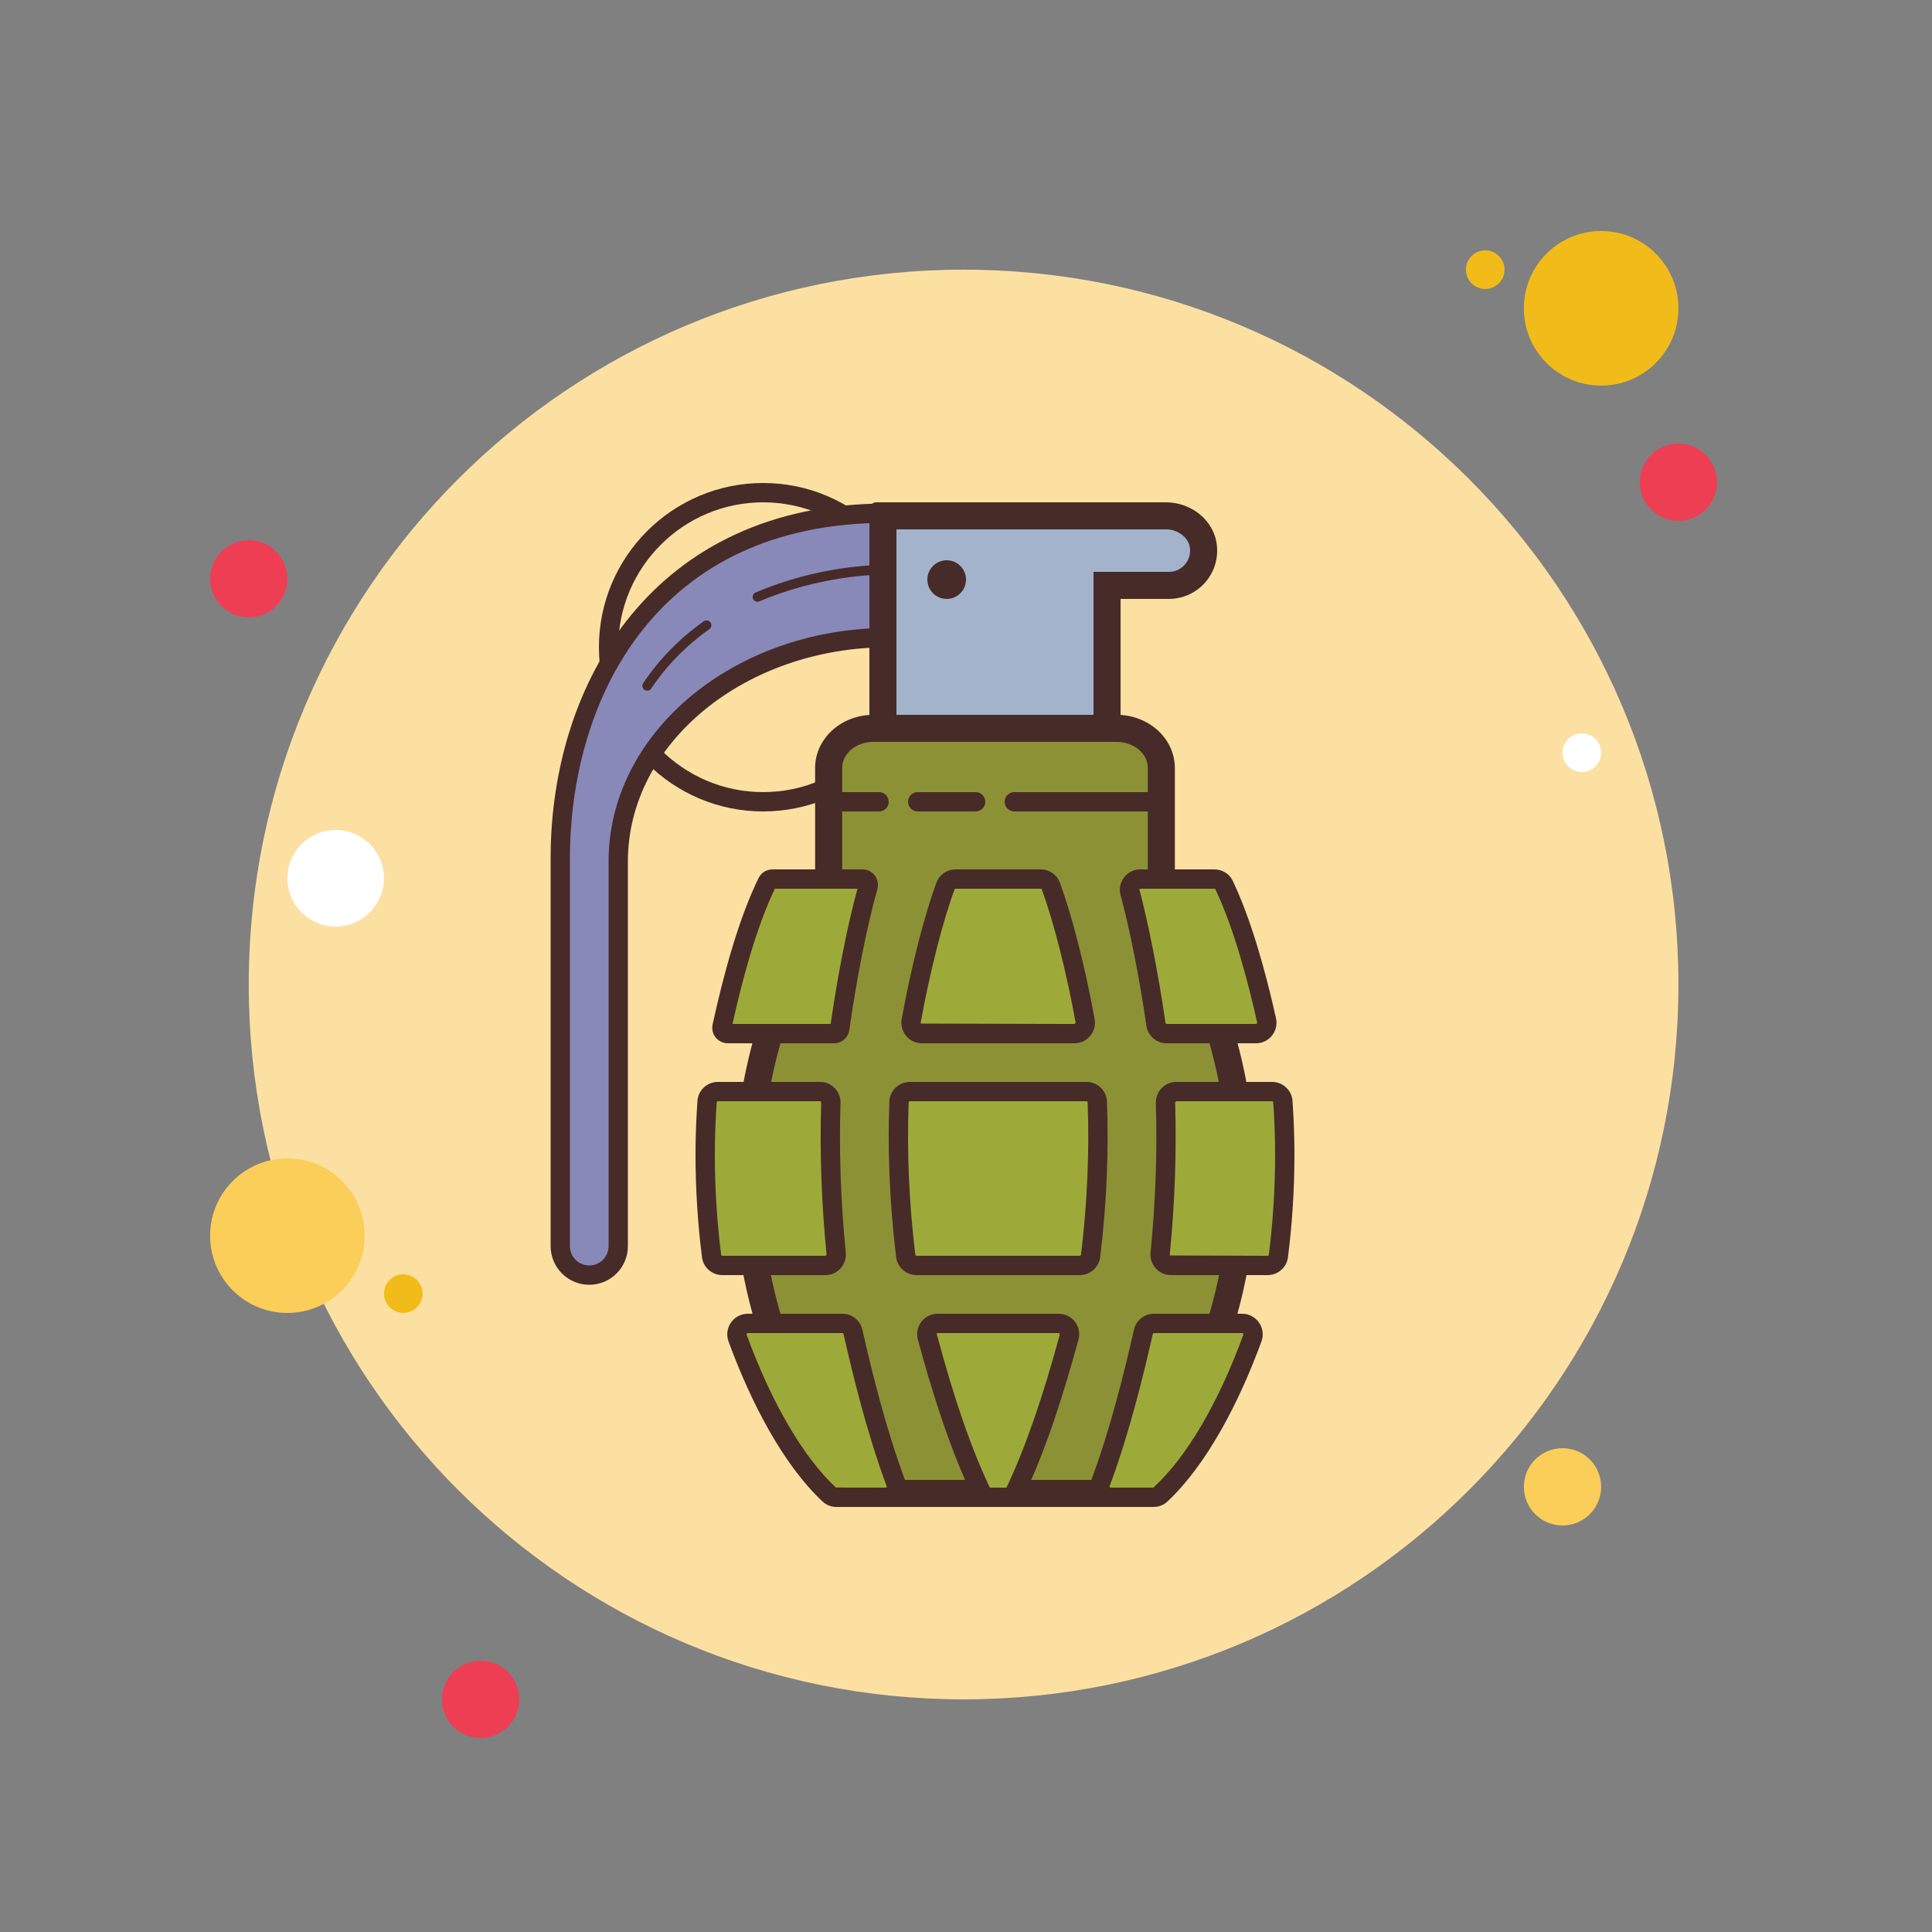 <svg xmlns="http://www.w3.org/2000/svg"  viewBox="0 0 100 100" width="200px" height="200px"><rect x="0" y="0" width="100" height="100" fill="#808080" stroke="none"/><path fill="#ee3e54" d="M12.875,27.958c-1.105,0-2,0.895-2,2s0.895,2,2,2s2-0.895,2-2S13.98,27.958,12.875,27.958z"/><path fill="#f1bc19" d="M76.875,12.958c-0.551,0-1,0.449-1,1s0.449,1,1,1s1-0.449,1-1S77.426,12.958,76.875,12.958z"/><path fill="#fce0a2" d="M49.875,13.958c-20.434,0-37,16.566-37,37s16.566,37,37,37s37-16.566,37-37 S70.309,13.958,49.875,13.958z"/><path fill="#f1bc19" d="M82.875,11.958c-2.211,0-4,1.789-4,4s1.789,4,4,4s4-1.789,4-4S85.086,11.958,82.875,11.958z"/><path fill="#ee3e54" d="M86.875,22.958c-1.105,0-2,0.895-2,2s0.895,2,2,2s2-0.895,2-2S87.98,22.958,86.875,22.958z"/><path fill="#fbcd59" d="M80.875,74.958c-1.105,0-2,0.895-2,2s0.895,2,2,2s2-0.895,2-2S81.98,74.958,80.875,74.958z M14.875,59.958c-2.211,0-4,1.789-4,4c0,2.211,1.789,4,4,4s4-1.789,4-4C18.875,61.747,17.086,59.958,14.875,59.958z"/><path fill="#ee3e54" d="M24.875,85.958c-1.105,0-2,0.895-2,2s0.895,2,2,2s2-0.895,2-2S25.98,85.958,24.875,85.958z"/><path fill="#fff" d="M17.375,42.958c-1.379,0-2.5,1.121-2.5,2.5s1.121,2.5,2.5,2.5s2.5-1.121,2.5-2.5 S18.754,42.958,17.375,42.958z"/><path fill="#f1bc19" d="M20.875,65.958c-0.551,0-1,0.449-1,1s0.449,1,1,1s1-0.449,1-1S21.426,65.958,20.875,65.958z"/><path fill="#fff" d="M81.875,37.958c-0.551,0-1,0.449-1,1s0.449,1,1,1s1-0.449,1-1S82.426,37.958,81.875,37.958z"/><g><path fill="#472b29" d="M39.5,42c-4.687,0-8.5-3.813-8.5-8.5s3.813-8.5,8.5-8.5s8.5,3.813,8.5,8.5S44.187,42,39.5,42z M39.5,26c-4.136,0-7.5,3.365-7.5,7.5s3.364,7.5,7.5,7.5s7.5-3.365,7.5-7.5S43.636,26,39.5,26z"/><path fill="#8889b9" d="M46,33l-0.125-6.438C34.5,26.563,29,35,29,44.417V64.5c0,0.828,0.672,1.5,1.5,1.5h0 c0.828,0,1.5-0.672,1.5-1.5V44.583C32,38,38.5,33,46,33z"/><path fill="#472b29" d="M30.5,66.5c-1.103,0-2-0.897-2-2V44.417c0-9.136,5.373-18.354,17.375-18.354 c0.272,0,0.495,0.218,0.5,0.49L46.5,32.99c0.002,0.134-0.049,0.264-0.143,0.36C46.263,33.446,46.134,33.5,46,33.5 c-7.444,0-13.5,4.972-13.5,11.083V64.5C32.5,65.603,31.603,66.5,30.5,66.5z M45.385,27.068C33.673,27.318,29.5,36.521,29.5,44.417 V64.5c0,0.552,0.449,1,1,1s1-0.448,1-1V44.583c0-6.521,6.23-11.851,13.99-12.076L45.385,27.068z"/><path fill="#a2b3cb" d="M45.7,39.3V26.7h14.657c0.994,0,1.843,0.708,1.934,1.612c0.051,0.518-0.11,1.013-0.456,1.395 C61.494,30.084,61.008,30.3,60.5,30.3h-3.2v9H45.7z"/><path fill="#472b29" d="M60.358,27.4c0.628,0,1.182,0.44,1.236,0.981c0.032,0.319-0.067,0.623-0.278,0.856 C61.105,29.471,60.815,29.6,60.5,29.6H58h-1.4V31v7.6H46.4V27.4h6.1H58H60.358 M60.358,26H58h-5.5h-7.146 C45.159,26,45,26.159,45,26.354V40h13v-9h2.5c1.466,0,2.637-1.261,2.487-2.758C62.857,26.941,61.665,26,60.358,26L60.358,26z"/><path fill="#8c9136" d="M45.379,77.3c-3.942-2.954-6.679-9.585-6.679-16.238c0-5.065,1.624-10.541,4.041-13.627 l0.149-0.19V39.75c0-1.13,1.037-2.05,2.313-2.05h12.596c1.275,0,2.313,0.92,2.313,2.05v7.495l0.149,0.19 c2.417,3.086,4.041,8.562,4.041,13.627c0,6.652-2.737,13.284-6.679,16.238H45.379z"/><path fill="#472b29" d="M57.798,38.4c0.889,0,1.612,0.605,1.612,1.35v7.254v0.483l0.298,0.38 c2.328,2.972,3.892,8.275,3.892,13.195c0,6.342-2.539,12.643-6.217,15.538H45.617c-3.678-2.895-6.217-9.196-6.217-15.538 c0-4.92,1.564-10.223,3.892-13.195l0.298-0.38v-0.483V39.75c0-0.745,0.723-1.35,1.612-1.35H57.798 M57.798,37H45.202 c-1.664,0-3.012,1.231-3.012,2.75v7.254C39.613,50.293,38,55.921,38,61.063C38,67.966,40.897,74.96,45.151,78h12.699 C62.103,74.96,65,67.966,65,61.063c0-5.141-1.613-10.769-4.19-14.059V39.75C60.81,38.231,59.462,37,57.798,37L57.798,37z"/><path fill="#9daa39" d="M60.604,65.5c-0.157,0-0.302-0.064-0.408-0.181c-0.11-0.122-0.162-0.28-0.146-0.445 c0.26-2.629,0.352-5.25,0.275-7.79c-0.005-0.157,0.051-0.305,0.159-0.416c0.105-0.108,0.247-0.168,0.399-0.168h4.956 c0.295,0,0.542,0.225,0.561,0.513c0.067,0.961,0.099,1.856,0.099,2.737c0,1.765-0.111,3.538-0.332,5.268 c-0.035,0.274-0.276,0.482-0.562,0.482H60.604z"/><path fill="#472b29" d="M65.84,57c0.032,0,0.061,0.022,0.063,0.047C65.968,58.002,66,58.886,66,59.75 c0,1.744-0.11,3.495-0.328,5.205C65.67,64.976,65.642,65,65.606,65l-5.04-0.017c-0.015-0.016-0.021-0.036-0.018-0.06 c0.262-2.654,0.355-5.296,0.277-7.854c0-0.008-0.001-0.032,0.059-0.068H65.84 M65.84,56h-4.956c-0.602,0-1.077,0.498-1.058,1.099 c0.073,2.371,0.001,4.952-0.272,7.726C59.491,65.451,59.975,66,60.604,66h5.002c0.533,0,0.991-0.391,1.058-0.919 C66.883,63.364,67,61.581,67,59.75c0-0.939-0.037-1.861-0.1-2.771C66.862,56.426,66.395,56,65.84,56L65.84,56z"/><path fill="#9daa39" d="M51.278,77.5c-0.219,0-0.419-0.122-0.509-0.312c-0.97-2.052-1.879-4.665-2.779-7.987 c-0.045-0.168-0.011-0.342,0.094-0.48c0.108-0.141,0.272-0.221,0.451-0.221h6.26c0.179,0,0.343,0.081,0.45,0.221 c0.105,0.137,0.139,0.312,0.094,0.48c-0.901,3.324-1.81,5.937-2.779,7.988c-0.089,0.189-0.289,0.311-0.508,0.311H51.278z"/><path fill="#472b29" d="M54.794,69c0.01,0,0.034,0,0.062,0.07c-0.893,3.294-1.792,5.88-2.749,7.905 C52.102,76.987,52.079,77,52.051,77h-0.773c-0.028,0-0.051-0.013-0.056-0.025c-0.957-2.024-1.856-4.61-2.74-7.95 C48.5,69,48.524,69,48.535,69H54.794 M54.794,68h-6.26c-0.699,0-1.21,0.657-1.027,1.332c0.664,2.453,1.582,5.474,2.81,8.071 C50.492,77.771,50.869,78,51.278,78h0.773c0.408,0,0.786-0.229,0.96-0.598c1.228-2.597,2.145-5.618,2.81-8.071 C56.004,68.657,55.493,68,54.794,68L54.794,68z"/><path fill="#9daa39" d="M60.384,53.5c-0.28,0-0.513-0.203-0.553-0.483c-0.365-2.52-0.856-5.006-1.348-6.819 c-0.045-0.167-0.011-0.341,0.094-0.478c0.107-0.14,0.271-0.22,0.448-0.22h3.831c0.214,0,0.409,0.116,0.495,0.295 c0.997,2.08,1.75,4.964,2.206,7.016c0.038,0.17-0.002,0.344-0.11,0.479c-0.063,0.078-0.203,0.209-0.437,0.209H60.384z"/><path fill="#472b29" d="M62.855,46l0.044,0.011c0.977,2.038,1.719,4.882,2.169,6.909c0.002,0.01,0.007,0.033-0.012,0.058 C65.038,53,65.019,53,65.009,53h-4.625c-0.031,0-0.053-0.021-0.058-0.054c-0.368-2.54-0.864-5.047-1.353-6.922 C58.992,46,59.015,46,59.025,46H62.855 M62.855,45h-3.83c-0.697,0-1.207,0.656-1.025,1.329c0.497,1.833,0.986,4.338,1.336,6.76 C59.412,53.612,59.855,54,60.384,54h4.625c0.682,0,1.184-0.631,1.036-1.297c-0.543-2.445-1.302-5.159-2.244-7.124 C63.628,45.219,63.254,45,62.855,45L62.855,45z"/><path fill="#9daa39" d="M47.442,65.5c-0.282,0-0.528-0.218-0.562-0.496c-0.328-2.703-0.445-5.387-0.347-7.977 c0.011-0.295,0.259-0.527,0.563-0.527h9.136c0.304,0,0.552,0.232,0.563,0.527c0.098,2.589-0.019,5.273-0.347,7.977 c-0.034,0.278-0.281,0.496-0.563,0.496H47.442z"/><path fill="#472b29" d="M56.232,57c0.035,0,0.062,0.024,0.063,0.046c0.097,2.563-0.018,5.221-0.343,7.898 C55.949,64.973,55.917,65,55.886,65h-8.444c-0.031,0-0.063-0.027-0.066-0.056c-0.325-2.678-0.44-5.335-0.343-7.898 C47.034,57.024,47.062,57,47.097,57H56.232 M56.232,56h-9.135c-0.567,0-1.041,0.442-1.063,1.008 c-0.092,2.437-0.005,5.129,0.349,8.056C46.448,65.596,46.907,66,47.443,66h8.444c0.535,0,0.995-0.404,1.059-0.936 c0.355-2.927,0.442-5.62,0.349-8.056C57.273,56.442,56.799,56,56.232,56L56.232,56z"/><path fill="#9daa39" d="M57.489,77.5c-0.187,0-0.354-0.087-0.459-0.239c-0.105-0.152-0.128-0.338-0.063-0.512 c1.017-2.729,1.75-5.764,2.214-7.81c0.058-0.258,0.283-0.438,0.547-0.438h4.567c0.186,0,0.354,0.087,0.46,0.24 c0.108,0.154,0.132,0.344,0.067,0.521c-1.31,3.587-2.995,6.464-4.745,8.1c-0.096,0.09-0.231,0.139-0.38,0.139H57.489z"/><path fill="#472b29" d="M64.294,69c0.012,0,0.033,0,0.051,0.026c0.02,0.029,0.012,0.052,0.008,0.063 c-1.283,3.515-2.923,6.322-4.656,7.911h-2.207c-0.012,0-0.032,0-0.049-0.024c-0.016-0.023-0.01-0.041-0.006-0.052 c1.029-2.762,1.767-5.817,2.233-7.875C59.674,69.02,59.698,69,59.727,69H64.294 M64.294,68h-4.567 c-0.497,0-0.925,0.343-1.035,0.828c-0.519,2.294-1.236,5.173-2.195,7.746C56.24,77.267,56.75,78,57.489,78h2.207 c0.267,0,0.527-0.092,0.722-0.274c2.039-1.906,3.72-5.134,4.874-8.293C65.546,68.737,65.034,68,64.294,68L64.294,68z"/><path fill="#9daa39" d="M37.394,65.5c-0.286,0-0.527-0.207-0.562-0.482c-0.22-1.73-0.332-3.503-0.332-5.268 c0-0.88,0.032-1.776,0.099-2.736c0.02-0.288,0.266-0.514,0.561-0.514h5.285c0.152,0,0.294,0.06,0.399,0.168 c0.107,0.111,0.164,0.258,0.159,0.416c-0.078,2.536,0.015,5.157,0.275,7.79c0.016,0.165-0.035,0.323-0.146,0.445 c-0.106,0.117-0.251,0.181-0.408,0.181H37.394z"/><path fill="#472b29" d="M42.445,57l0.04,0.016c0.019,0.02,0.019,0.044,0.019,0.052c-0.078,2.558,0.015,5.201,0.277,7.854 c0.002,0.024-0.004,0.044-0.056,0.077h-5.331c-0.036,0-0.063-0.024-0.066-0.045C37.11,63.245,37,61.494,37,59.75 c0-0.864,0.032-1.748,0.097-2.702C37.099,57.022,37.128,57,37.16,57H42.445 M42.445,56H37.16c-0.555,0-1.022,0.426-1.06,0.979 c-0.063,0.91-0.1,1.832-0.1,2.771c0,1.831,0.117,3.614,0.336,5.331C36.403,65.609,36.861,66,37.394,66h5.331 c0.63,0,1.113-0.549,1.051-1.175c-0.274-2.773-0.345-5.354-0.272-7.726C43.522,56.498,43.047,56,42.445,56L42.445,56z"/><g><path fill="#9daa39" d="M43.304,77.5c-0.149,0-0.284-0.05-0.381-0.14c-1.75-1.636-3.435-4.512-4.745-8.099 c-0.065-0.177-0.041-0.367,0.067-0.521c0.106-0.153,0.274-0.24,0.46-0.24h4.896c0.264,0,0.488,0.18,0.547,0.438 c0.462,2.042,1.194,5.074,2.213,7.81c0.065,0.174,0.042,0.361-0.063,0.512c-0.105,0.152-0.273,0.239-0.459,0.239H43.304z"/><path fill="#472b29" d="M43.602,69c0.029,0,0.053,0.02,0.059,0.049c0.466,2.058,1.204,5.113,2.233,7.875 c0.004,0.011,0.011,0.029-0.006,0.052C45.872,77,45.852,77,45.84,77l-2.575-0.005c-1.694-1.583-3.334-4.391-4.617-7.906 c-0.004-0.011-0.012-0.034,0.008-0.063C38.674,69,38.694,69,38.706,69H43.602 M43.602,68h-4.896c-0.74,0-1.252,0.737-0.998,1.432 c1.154,3.159,2.835,6.388,4.874,8.293C42.777,77.908,43.037,78,43.304,78h2.536c0.739,0,1.25-0.733,0.992-1.426 c-0.959-2.573-1.675-5.452-2.195-7.746C44.527,68.343,44.099,68,43.602,68L43.602,68z"/></g><g><path fill="#9daa39" d="M37.674,53.5c-0.095,0-0.184-0.042-0.243-0.115c-0.033-0.041-0.084-0.127-0.059-0.246 c0.48-2.218,1.277-5.317,2.345-7.482c0.047-0.095,0.153-0.156,0.271-0.156h4.651c0.132,0,0.208,0.075,0.242,0.119 c0.035,0.046,0.087,0.142,0.05,0.273c-0.531,1.87-1.079,4.617-1.465,7.347c-0.021,0.151-0.147,0.261-0.299,0.261H37.674z"/><path fill="#472b29" d="M44.382,46c-0.504,1.841-1.016,4.421-1.387,7h-5.081c0.469-2.126,1.214-4.965,2.192-7H44.382 M44.64,45h-4.651c-0.303,0-0.585,0.163-0.719,0.435c-1.017,2.062-1.826,5.009-2.386,7.598c-0.108,0.5,0.279,0.967,0.79,0.967 h5.493c0.401,0,0.738-0.293,0.794-0.69c0.372-2.624,0.91-5.375,1.451-7.281C45.559,45.512,45.177,45,44.64,45L44.64,45z"/></g><g><path fill="#9daa39" d="M47.716,53.5c-0.168,0-0.321-0.071-0.429-0.201c-0.108-0.13-0.153-0.3-0.123-0.468 c0.477-2.632,1.157-5.305,1.776-6.977c0.08-0.215,0.286-0.354,0.523-0.354h4.4c0.238,0,0.443,0.139,0.523,0.354 c0.619,1.671,1.3,4.344,1.777,6.977c0.031,0.167-0.014,0.338-0.123,0.468c-0.108,0.13-0.261,0.201-0.429,0.201H47.716z"/><path fill="#472b29" d="M53.864,46c0.02,0,0.047,0.007,0.055,0.029c0.61,1.645,1.282,4.286,1.754,6.892 c0.002,0.009,0.006,0.033-0.06,0.08l-7.942-0.021c-0.021-0.025-0.016-0.049-0.015-0.058c0.472-2.606,1.144-5.247,1.754-6.892 C49.418,46.007,49.444,46,49.465,46H53.864 M53.864,45h-4.4c-0.442,0-0.839,0.267-0.992,0.681 c-0.602,1.625-1.299,4.296-1.8,7.061C46.554,53.396,47.052,54,47.716,54h7.897c0.664,0,1.162-0.604,1.044-1.258 c-0.501-2.765-1.198-5.436-1.8-7.061C54.703,45.267,54.306,45,53.864,45L53.864,45z"/></g><g><circle cx="49" cy="30" r=".3" fill="#a2b3cb"/><path fill="#472b29" d="M49,29c-0.552,0-1,0.448-1,1s0.448,1,1,1s1-0.448,1-1S49.552,29,49,29L49,29z"/></g><g><path fill="#472b29" d="M45.5,42h-2c-0.276,0-0.5-0.224-0.5-0.5s0.224-0.5,0.5-0.5h2c0.276,0,0.5,0.224,0.5,0.5 S45.776,42,45.5,42z"/></g><g><path fill="#472b29" d="M50.5,42h-3c-0.276,0-0.5-0.224-0.5-0.5s0.224-0.5,0.5-0.5h3c0.276,0,0.5,0.224,0.5,0.5 S50.776,42,50.5,42z"/></g><g><path fill="#472b29" d="M59.5,42h-7c-0.276,0-0.5-0.224-0.5-0.5s0.224-0.5,0.5-0.5h7c0.276,0,0.5,0.224,0.5,0.5 S59.776,42,59.5,42z"/></g><g><path fill="#472b29" d="M33.5,35.75c-0.048,0-0.096-0.014-0.139-0.042c-0.115-0.077-0.146-0.232-0.069-0.347 c0.824-1.236,1.878-2.313,3.135-3.203c0.112-0.079,0.268-0.054,0.349,0.06c0.08,0.113,0.053,0.269-0.06,0.349 c-1.207,0.854-2.219,1.888-3.008,3.072C33.66,35.711,33.581,35.75,33.5,35.75z"/></g><g><path fill="#472b29" d="M39.207,31.149c-0.097,0-0.189-0.057-0.23-0.152c-0.054-0.127,0.004-0.274,0.131-0.328 c3.273-1.403,6.266-1.419,6.392-1.419c0.138,0,0.25,0.112,0.25,0.25c0,0.138-0.112,0.25-0.25,0.25 c-0.03,0-3.021,0.018-6.195,1.378C39.273,31.142,39.24,31.149,39.207,31.149z"/></g></g></svg>